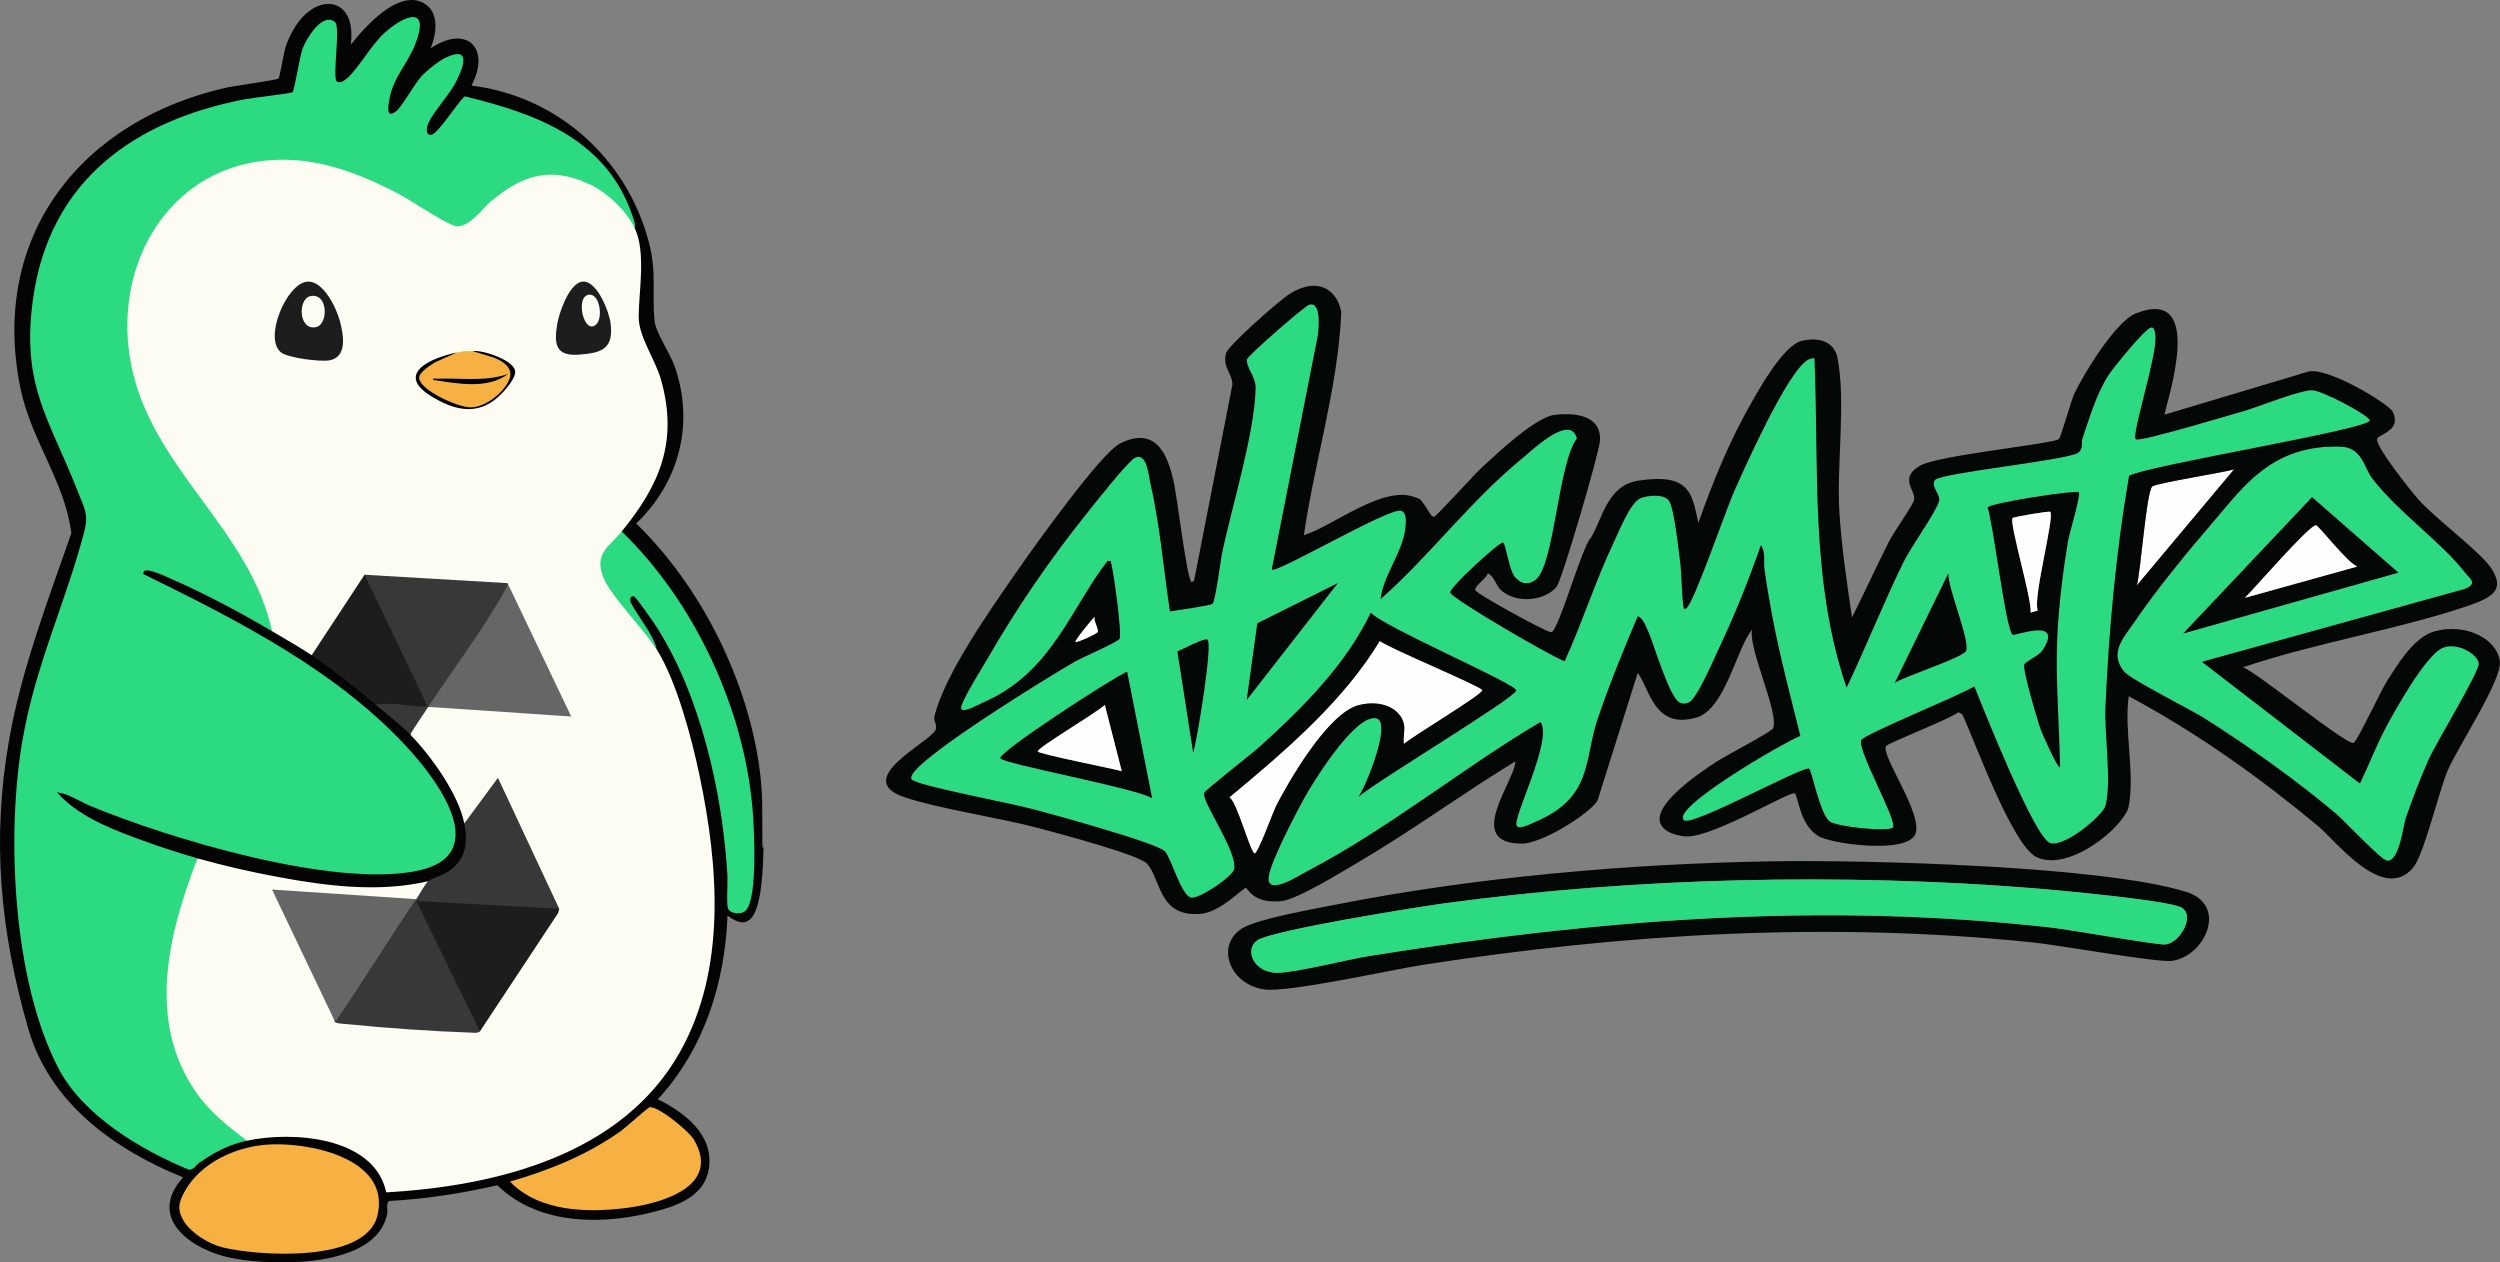 <?xml version="1.0" encoding="UTF-8"?>
<svg id="Layer_1" data-name="Layer 1" xmlns="http://www.w3.org/2000/svg" viewBox="0 0 2080.33 1050.54">
  <rect x="0" y="0" width="2080.33" height="1050.54" fill="#808080" stroke="none"/>
  <defs>
    <style>
      .cls-1 {
        fill: #1d1d1d;
      }

      .cls-2 {
        fill: #030403;
      }

      .cls-3 {
        fill: #fdfcf3;
      }

      .cls-4 {
        fill: #030706;
      }

      .cls-5 {
        fill: #2cda82;
      }

      .cls-6 {
        fill: #666;
      }

      .cls-7 {
        fill: #fefefe;
      }

      .cls-8 {
        fill: #383838;
      }

      .cls-9 {
        fill: #f7b142;
      }
    </style>
  </defs>
  <g>
    <path class="cls-4" d="M1475.45,716.7c78.74-1.24,274.99,3.94,343.88,25.51,35.4,11.08,15.1,54.31-12.49,57.41-11.98,1.35-94.22-13.23-115.37-15.42-170.68-17.63-339.66-7.24-506.95,18.61-26.79,4.14-112.25,23.3-132.3,20.52-30.15-4.17-41.45-38.53-16.99-51.7,13.87-7.47,59.07-15.48,77.68-19.14,114.76-22.58,243.09-33.9,362.54-35.78ZM1693.71,739.24c-160.61-12.91-332.9-9.11-491.4,12.4-23.57,3.2-143.44,22.46-155.89,30.76-11.47,7.65-3.21,27.43,16.95,27.06,15.75-.29,57.49-11.04,76.27-14.03,188.61-30.08,374.83-45.41,568.13-23.49,15.18,1.72,87.36,14.55,93.93,13.97,12.62-1.11,25.8-25.26,12.67-31.1s-102.36-14.11-120.66-15.58Z"/>
    <path class="cls-5" d="M1058.26,473.97c4.2,3.36,96.8-51.35,107.46-48.99,5.48,1.21,4.12,11.44,3.77,14.6-2.17,19.71-18.67,39.82-20.63,58.94,42.39-37.57,73.75-81.01,118.31-117.5,7.67-6.28,39.66-37.33,45.04-16.14-15.55,20.91-18.52,103.18-33.72,117.01-5.2,4.73-12.03,4.72-16.43-.41-6.02-2.97-8.99-30.05-11.41-30.02-3.73.05-44.24,37.27-43.93,41.47.34,4.58,82.38,52.39,95.26,57.34,14.99-32.88,25.55-66.83,41.15-99.57,3.44-7.22,13.74-32.82,21.87-36.08,6.5-2.6,19.78-3.74,23.86,2.07,4.51,6.42,8.3,43.89,9.61,53.73.67,5.04,1.43,34.84,3.02,36.29.38.35,1.78-.61,2.22-1.01,6.39-5.78,32.66-81.66,38.96-95.91,8.28-18.73,44.59-100.69,61.77-110.38,1.54-.87,3.44-1.4,5.46-1.35,3.87,91.45-3.75,184.79,26.74,274.11,16.56-34.77,30.54-70.18,47.52-104.86,5.74-11.72,27.38-41.97,29.41-50.36,1.41-5.81-7.5-12.3-3.36-17.62,4.44-5.7,109.62-16.34,118.87-22.49,4.88-3.24,2.83-9.12,3.68-11.59,5.79-16.76,10.91-35.75,21.61-52.82,3.42-5.46,30.37-38.96,35.63-39.92,3.05-.56,3.22,4.36,3.49,5.75,2.81,14.62-20.39,84.02-16.13,87.31,3.17,2.44,80.38-20.87,88.78-23.21,12.24-3.41,46.65-17.51,57.75-17.66,7.78-.11,47.25,20.63,48.09,25.1,1.36,7.21-184.67,37.4-200.29,46.15-10.91,63.67-16.79,127.95-19.65,192.06-1.02,22.9,5.37,62.61-.06,82.81-1.94,7.22-33.34,34.41-45.91,30.74-13.05-3.81-56.71-114.36-63.17-130.36-10.45,6.85-92.23,40.05-94.1,44.71-3.41,8.51,30.75,67.91,26.27,72.73-3.56,3.83-46.19-.53-52.43-5.03-8.24-5.93-14.89-42.29-17.19-43.92-4.21-3-96.94,48.23-103.98,42.96-12.76-9.55,83.38-65.15,96.63-70.3-7.72-31.27-16.14-62.59-22.24-94.05-2.62-13.52-5.57-29.88-7.6-44.78-.9-6.61,1.29-13.14-2.9-19.97-10.16,29.12-21.74,58.25-35.29,86.69-3.45,7.24-18.02,41.66-24.81,44.3-2.83,1.1-3.57,1.31-6.74.45-9.15-2.51-22.71-50.78-27.23-60.05-1.49-3.06-3.97-10.84-8.45-12.07-12.05,28.45-23.79,56.98-33.49,85.89-11.38,33.92-3.66,64.55-51.62,85.15-3.45,1.48-13.62,6.89-15.7,3.17-3.59-6.4,30.54-72.12,19.83-86.25-64.91,38.43-125.56,88.2-193.23,123.7-8.28,4.34-33.84,21.05-33.01,5.99.63-11.53,22.33-52.96,29.35-65.79,5.54-10.11,41.66-70.2,60.02-67.07,14.01,2.39-8.86,58.18-14.7,65.52,12.96-11.78,130.37-82.3,131.39-88.59.85-5.24-111.21-53.27-120.96-64.8-20.59,42.53-54.01,76.79-92.92,111.96-6.02,5.44-44.97,35.67-45.74,38.08-2.27,7.19,27.48,47.95,25.01,63.23-1.02,6.32-30.04,25.73-36.15,23.87-8.31-2.54-16.17-32.51-21.49-38.43-6.16-6.85-91.77-30.34-108.42-34.8-19.18-5.14-88.7-18.36-99.49-23.56-2.53-1.22-3.52-.94-3.19-3.57,1.75-14.28,114.2-83.43,135.8-95.84,6.44-3.7,35.49-16.17,37.55-19.2,2.12-3.11-5.08-56.82-7.16-63.17-.52-1.58,1-1.78-2.93-1.53-30.2,38.72-46.62,93.36-103.25,117.64-3.72,1.59-18.5,10.07-18.6,4.6-.1-5.36,18.29-34.56,22.48-41.82,23.29-40.43,50.75-80.81,81.28-118.95,5.59-6.98,35.35-44.84,41.01-47.45,9.88-4.55,11.29,14.64,12.55,20.12,8.18,35.51,11.11,72.02,16.53,107.78,5.1-.87,33.67-4.73,35.36-6.33,2.54-2.4,6.56-35.18,7.76-41.04,7.85-38.54,27.16-99.47,28.14-138.29.25-9.86-8.44-17.81-7.1-24.25.59-2.85,47.81-44.23,51.69-45.31,10.4-2.88,7.76,19.95,7.42,24.55l-38.58,195.89ZM1729.81,409.54c-2.81-1.87-74.54,9.07-75.86,12.81,4.64,12.05,15.11,102.28,20.89,105.84,1.89,1.16,42.76-15.05,25.06,12.65-3.03,4.75-14.06,9.43-15.38,11.92-1.86,3.51,11.32,48.07,13.84,54.85,1.18,3.18,13.46,31.06,15.85,31.02-.58-36.23-3.9-72.65-2.29-108.96,1.13-25.45,4.93-55.76,8.95-79.69.93-5.55,11.08-39.03,8.94-40.45ZM1576.79,568.08c8.09-5.22,56.55-20.98,59.12-26.29,3.92-8.13-15.51-52.86-14.58-64.74l-44.53,91.03ZM1113.21,485.24l-66.97,33.41-8.77,63.74,75.75-97.15ZM1004.75,532.27c-2.38-1.79-21.18,8.33-24.98,9.8l13.12,84.29c3.27-10.84,16.5-90.62,11.86-94.1ZM937.89,558.88c-13.98,6.33-107.29,67.11-105.48,72.08,1.64,4.51,113.25,24.9,126.28,33.25l-20.8-105.34Z"/>
    <path class="cls-5" d="M2051.35,476.61c3.6,4.66,11.09,8.8-.28,13.47l-218.75,60.63,131.48,101.26c7.56-15.67,13.63-31.79,21.93-47.31,6.84-12.8,32.78-59.87,47.21-65.69,11.82-4.77,29.03,5.23,29.75,13.27.59,6.59-35.83,66.44-41.71,79.75-7.03,15.89-13.3,32.21-18.89,48.36-2.25,6.49-5.4,36.68-15.64,35.9-4.86-.37-35.82-33.43-42.03-38.71-30.9-26.27-72.91-56.37-109.11-79.3-12.64-8-62.22-32.74-67.68-39.33-13.01-15.7-.5-28.1,8.95-42,17.39-25.55,43.54-57.61,64.65-82.05,25.02-28.96,48.66-65.04,106.35-63.2,18.23.58,19.53,17.53,26.6,26.65,22.05,28.49,57.4,52.67,77.19,78.29ZM1923.94,413.73l-107.24,113.41,179.06-50.63-71.81-62.77Z"/>
    <path class="cls-7" d="M1168.19,602.34c-3.08-13.03-18.91-20.24-37.49-15.58-26.01,6.52-59.41,65.58-68.65,83.66-2.6,5.08-14.96,39.41-17.93,39.82-3.48.49-14.82-43.53-21.22-46.71,48.68-40.25,95.74-81.31,125.21-130.18,8.8,6.42,83.83,37.48,85.45,40.89,1.43,3.02-58.97,38.91-65.37,44.98-.86-5.2,1.17-11.91,0-16.88Z"/>
    <path class="cls-7" d="M894.82,534.31c-1.24-.86,14.07-19.59,16.32-21.47-1.59,3.61,3.71,10.47,2.27,13.28-.76,1.49-17.27,9.1-18.6,8.19Z"/>
    <path class="cls-7" d="M1791.1,404.68c3.74-2.68,58.65-11.43,67.93-14.08l-80.95,96.64c3.19-10.14,7.97-78.95,13.03-82.57Z"/>
    <path class="cls-5" d="M1693.71,739.24c18.3,1.47,107.38,9.67,120.66,15.58s-.04,29.98-12.67,31.1c-6.58.58-78.75-12.24-93.93-13.97-193.3-21.93-379.52-6.59-568.13,23.49-18.77,2.99-60.51,13.75-76.27,14.03-20.16.37-28.43-19.41-16.95-27.06,12.45-8.3,132.32-27.56,155.89-30.76,158.5-21.52,330.78-25.31,491.4-12.4Z"/>
    <path class="cls-4" d="M1729.81,409.54c2.13,1.42-8.01,34.9-8.94,40.45-4.02,23.93-7.81,54.24-8.95,79.69-1.61,36.31,1.71,72.73,2.29,108.96-2.39.04-14.67-27.85-15.85-31.02-2.52-6.79-15.71-51.34-13.84-54.85,1.32-2.49,12.35-7.17,15.38-11.92,17.7-27.71-23.17-11.49-25.06-12.65-5.78-3.56-16.25-93.79-20.89-105.84,1.32-3.74,73.05-14.68,75.86-12.81ZM1706.02,425.91c-1.09-.81-30.25,4.22-31.2,5.11-3.39,3.21,16.6,69.09,14.87,78.75l5.98-1.73c-4.3-10.25,14.42-79.11,10.34-82.13Z"/>
    <path class="cls-4" d="M937.89,558.88l20.8,105.34c-13.02-8.36-124.63-28.74-126.28-33.25-1.81-4.97,91.5-65.76,105.48-72.08ZM933.44,641.71l-14.11-55.2c-4.54,5.31-57.35,36.34-55.71,38.83,1.52,2.31,61.57,14.03,69.82,16.37Z"/>
    <path class="cls-4" d="M1576.79,568.08l44.53-91.03c-.93,11.89,18.51,56.61,14.58,64.74-2.56,5.31-51.02,21.07-59.12,26.29Z"/>
    <polygon class="cls-4" points="1113.21 485.24 1037.46 582.39 1046.24 518.65 1113.21 485.24"/>
    <path class="cls-4" d="M1004.75,532.27c4.64,3.48-8.59,83.25-11.86,94.1l-13.12-84.29c3.8-1.47,22.59-11.59,24.98-9.8Z"/>
    <path class="cls-4" d="M1771.4,670.87c-3.13,16.29-48.9,55.11-76.53,42.46-20.44-9.36-52.49-99.08-61.97-118.94l-3.34-1.75c-5.66,5.22-59.36,25.9-60.31,28.32-3.46,8.92,30.98,56.38,24.64,72.95-6.21,16.24-64.14,9.12-78.54,2.87-17.66-7.66-19.27-35.56-21.81-36.65-4.43-1.9-66.76,36.05-89.85,35.88-5.18-.04-12.29-1.99-16.13-4.34-24.28-14.87,25.67-47.94,41.33-58.17,6.45-4.21,45.43-24.78,46.51-27.31,5.39-12.61-20.4-65.31-17.52-82.11-12.75,15.2-22.27,66.15-46.2,73.02-35.13,10.09-38.6-23.24-48.85-37.22l-33.49,106.34c-6.2,10.57-45.69,35.58-62.62,35.74-49.03.46-5.9-52.35-5.68-68.42-44.85,27.27-85.88,57.69-131.49,84.37-12.13,7.09-50.19,30.77-63.54,31.98-23.8,2.16-27.53-11.04-29.32-11.01-2.46.03-20.98,19.99-37.12,21.49-35.71,3.31-33.11-28.22-45.04-41.65-6.62-7.46-74.74-25.48-90.58-29.7-32.31-8.6-83.68-16.23-111.33-25.64-44.46-15.13,21.73-45.73,25.97-56.17,1.61-3.95-1.9-7.29-1.06-10.84,8.42-35.57,48.08-91.29,71.41-124.81,11.76-16.9,67.07-94.41,82.96-102.45,32.89-16.64,40.65,15.34,44.36,29.85,2.95,11.54,11.21,81.89,15.12,85.24.42.36,1.61-.57,2.24-1l31.92-163.21c-.23-9.68-8.47-14.58-5.29-26.09,1.8-6.52,44.8-44.46,53.38-49.68,24.08-14.66,39.33-2.09,42.51,15.49-2.66,62.29-22.13,123.69-31.16,185.62,23.88-7.18,67.07-43.01,93.47-31.12,6.34.22,11.6,17.26,14.94,15.76,2.99-1.33,33.17-35,39.54-40.81,11.12-10.13,44.42-42.14,60.92-43.98,24.03-2.68,38.87,4.51,37.54,21.76-.79,10.31-31.61,115.94-36.15,121.37-9.77,11.68-32.32,14.11-45.36,3.54-5.32-4.31-5.68-11.68-11.87-14.82-.71,4.23-10.6,9.88-10.48,13.89.08,2.8,59.17,35.16,63.24,35.18,5.93.03,25.61-71.47,33-78.49,9.15-14.24,13.17-43.6,39.29-47.62,43.99-6.77,44.88,11.51,50.23,35.1,12.04-34.25,26.06-68.74,44.97-101.5,6.2-10.74,26.12-46.86,41.61-50.11,17.38-3.64,26.95,3.27,29.12,14.18,7.22,36.25-.81,89.6,1.64,128.77,1.82,29.15,6.26,58.4,10.47,87.41,10.65-21.22,20.38-42.71,31.16-63.93,3.35-6.59,19.99-30.19,20.57-34.02,1.26-8.22-12.94-17.92,4.77-28.32,14.93-8.77,110.71-18.15,115.6-22.19,1.8-1.49,10.22-31.99,12.86-37.68,6.48-13.99,33.78-60.03,51.33-66.95,57.82-22.78,26.51,70.32,23.71,84.33l118.57-35.5c15.05-5.97,68.32,26.6,71.44,33.05,7.63,15.75-11.63,18.63-13.01,22.51-1.99,5.58,27.8,43.07,33.93,50.03,14.81,16.83,52.07,43.81,61.25,58.07,10.82,16.81,1.9,23.53-18.61,30.57-57.81,19.84-129.47,31.43-188.2,51.46,10.16,3.07,86.96,65.64,92.09,62.91,3.18-1.69,22.99-44.17,27.99-51.83,7.67-11.74,21.7-36.4,39.8-41.13,26.13-6.82,51.46,6.52,53.87,25.05,2,15.36-34.69,70.75-43.3,90.65-7.63,17.65-19.65,70.23-29.04,81.27-24.87,29.23-64.32-22.69-79.08-34.93-47.23-39.18-98.99-76.65-157.43-107.94-3.97,28.45,5.31,63.92,0,91.54ZM1058.26,473.97l38.58-195.89c.34-4.6,2.98-27.42-7.42-24.55-3.88,1.07-51.1,42.45-51.69,45.31-1.34,6.44,7.35,14.39,7.1,24.25-.98,38.82-20.29,99.75-28.14,138.29-1.19,5.86-5.22,38.63-7.76,41.04-1.69,1.61-30.26,5.46-35.36,6.33-5.42-35.76-8.35-72.28-16.53-107.78-1.26-5.48-2.67-24.68-12.55-20.12-5.66,2.61-35.42,40.47-41.01,47.45-30.52,38.14-57.99,78.52-81.28,118.95-4.18,7.26-22.57,36.45-22.48,41.82.1,5.48,14.88-3,18.6-4.6,56.64-24.29,73.05-78.92,103.25-117.64,3.93-.25,2.41-.05,2.93,1.53,2.08,6.35,9.28,60.06,7.16,63.17-2.06,3.03-31.11,15.5-37.55,19.2-21.6,12.4-134.05,81.55-135.8,95.84-.32,2.63.67,2.35,3.19,3.57,10.79,5.2,80.31,18.42,99.49,23.56,16.65,4.46,102.26,27.95,108.42,34.8,5.32,5.92,13.18,35.89,21.49,38.43,6.11,1.87,35.13-17.55,36.15-23.87,2.46-15.29-27.28-56.04-25.01-63.23.76-2.41,39.71-32.64,45.74-38.08,38.92-35.17,72.34-69.43,92.92-111.96,9.75,11.53,121.82,59.56,120.96,64.8-1.02,6.29-118.43,76.82-131.39,88.59,5.84-7.34,28.72-63.13,14.7-65.52-18.36-3.13-54.48,56.96-60.02,67.07-7.03,12.83-28.72,54.26-29.35,65.79-.83,15.06,24.73-1.65,33.01-5.99,67.68-35.5,128.32-85.27,193.23-123.7,10.71,14.13-23.42,79.84-19.83,86.25,2.08,3.71,12.25-1.69,15.7-3.17,47.96-20.6,40.24-51.24,51.62-85.15,9.7-28.91,21.44-57.44,33.49-85.89,4.48,1.23,6.96,9.01,8.45,12.07,4.52,9.27,18.09,57.54,27.23,60.05,3.16.87,3.91.65,6.74-.45,6.79-2.64,21.36-37.06,24.81-44.3,13.55-28.44,25.12-57.57,35.29-86.69,4.19,6.83,2,13.36,2.9,19.97,2.02,14.9,4.98,31.27,7.6,44.78,6.09,31.46,14.51,62.78,22.24,94.05-13.25,5.15-109.39,60.75-96.63,70.3,7.04,5.27,99.77-45.96,103.98-42.96,2.3,1.64,8.95,37.99,17.19,43.92,6.24,4.49,48.87,8.86,52.43,5.03,4.48-4.83-29.68-64.22-26.27-72.73,1.86-4.66,83.65-37.85,94.1-44.71,6.47,16,50.12,126.55,63.17,130.36,12.57,3.67,43.96-23.52,45.91-30.74,5.43-20.2-.96-59.9.06-82.81,2.86-64.11,8.74-128.39,19.65-192.06,15.63-8.75,201.65-38.94,200.29-46.15-.84-4.47-40.31-25.2-48.09-25.1-11.09.15-45.51,14.25-57.75,17.66-8.4,2.34-85.62,25.65-88.78,23.21-4.27-3.28,18.93-72.69,16.13-87.31-.27-1.39-.44-6.31-3.49-5.75-5.26.96-32.2,34.46-35.63,39.92-10.7,17.07-15.82,36.06-21.61,52.82-.85,2.47,1.19,8.36-3.68,11.59-9.26,6.14-114.43,16.78-118.87,22.49-4.15,5.33,4.76,11.81,3.36,17.62-2.03,8.39-23.67,38.64-29.41,50.36-16.98,34.68-30.96,70.09-47.52,104.86-30.49-89.32-22.88-182.66-26.74-274.11-2.02-.05-3.92.48-5.46,1.35-17.18,9.68-53.49,91.65-61.77,110.38-6.3,14.25-32.57,90.13-38.96,95.91-.44.4-1.84,1.36-2.22,1.01-1.58-1.45-2.35-31.25-3.02-36.29-1.3-9.84-5.1-47.31-9.61-53.73-4.07-5.81-17.36-4.67-23.86-2.07-8.13,3.26-18.43,28.86-21.87,36.08-15.59,32.74-26.16,66.69-41.15,99.57-12.88-4.95-94.92-52.75-95.26-57.34-.31-4.2,40.2-41.43,43.93-41.47,2.42-.03,5.4,27.04,11.41,30.02,4.39,5.13,11.23,5.14,16.43.41,15.2-13.83,18.17-96.1,33.72-117.01-5.37-21.19-37.37,9.86-45.04,16.14-44.55,36.49-75.91,79.93-118.31,117.5,1.96-19.12,18.46-39.23,20.63-58.94.35-3.16,1.71-13.38-3.77-14.6-10.66-2.36-103.25,52.35-107.46,48.99ZM2051.35,476.61c-19.79-25.62-55.14-49.8-77.19-78.29-7.06-9.12-8.37-26.07-26.6-26.65-57.68-1.84-81.33,34.24-106.35,63.2-21.11,24.44-47.25,56.5-64.65,82.05-9.46,13.89-21.97,26.3-8.95,42,5.46,6.58,55.05,31.32,67.68,39.33,36.2,22.93,78.21,53.02,109.11,79.3,6.2,5.28,37.17,38.34,42.03,38.71,10.24.77,13.39-29.41,15.64-35.9,5.6-16.15,11.87-32.47,18.89-48.36,5.88-13.3,42.3-73.16,41.71-79.75-.72-8.04-17.92-18.04-29.75-13.27-14.42,5.82-40.37,52.89-47.21,65.69-8.29,15.52-14.37,31.64-21.93,47.31l-131.48-101.26,218.75-60.63c11.37-4.66,3.88-8.8.28-13.47ZM1791.1,404.68c-5.06,3.62-9.84,72.43-13.03,82.57l80.95-96.64c-9.28,2.64-64.18,11.4-67.93,14.08ZM894.82,534.31c1.32.91,17.83-6.7,18.6-8.19,1.44-2.8-3.86-9.67-2.27-13.28-2.25,1.88-17.57,20.61-16.32,21.47ZM1168.19,602.34c1.17,4.96-.86,11.68,0,16.88,6.4-6.07,66.81-41.96,65.37-44.98-1.62-3.4-76.64-34.47-85.45-40.89-29.47,48.87-76.53,89.93-125.21,130.18,6.4,3.18,17.73,47.2,21.22,46.71,2.97-.41,15.33-34.74,17.93-39.82,9.24-18.08,42.64-77.14,68.65-83.66,18.58-4.66,34.41,2.55,37.49,15.58Z"/>
    <path class="cls-4" d="M1923.94,413.73l71.81,62.77-179.06,50.63,107.24-113.41ZM1927.38,437.16c-4.69-1.71-54.15,55.83-59.4,60.34l93.54-26.06c-8.15-3.13-31.48-33.3-34.14-34.27Z"/>
    <path class="cls-7" d="M1706.02,425.91c4.09,3.01-14.64,71.88-10.34,82.13l-5.98,1.73c1.72-9.66-18.26-75.54-14.87-78.75.94-.89,30.1-5.92,31.2-5.11Z"/>
    <path class="cls-7" d="M933.44,641.71c-8.25-2.34-68.3-14.06-69.82-16.37-1.64-2.49,51.17-33.52,55.71-38.83l14.11,55.2Z"/>
    <path class="cls-7" d="M1927.38,437.16c2.67.97,25.99,31.14,34.14,34.27l-93.54,26.06c5.25-4.51,54.71-62.05,59.4-60.34Z"/>
  </g>
  <g>
    <g>
      <path class="cls-2" d="M635.36,706.24c-.43,13.89-1.17,47.16-9.99,57.51-8.17,9.59-19.34-2.4-20-1.51-2.11,55.79-19.74,111.15-57.99,152.5,22.24,10.95,46.73,29.51,42.53,57.55-3.14,21-22.12,29.49-40.34,34.66-44.58,12.67-100.58,13.82-135.73-20.71-29.49,6.84-59.55,11.45-89.85,13.13-2.9,1.12-1.22,7.26-1.75,10.25-8.28,46.12-95.16,44.1-129.92,37.14-32.55-6.52-70.73-32.81-39.99-67.03-56.82-22.96-110.89-61.75-128.69-123.29C.21,775.47-7.15,698.69,7.68,615.06c10.47-59.04,32.11-114.96,51.68-171.31-5.33-43.14-33.37-76.98-42.34-120.67C-9.04,195.99,68.27,99.52,189.33,72.71c6.08-1.35,40.71-6.06,42.42-7.36,1.07-.82,4.43-21.87,5.91-26.31,1.69-5.09,4.49-11.14,7.28-15.72,19.08-31.23,52.37-25.59,46.91,13.91,11.68-14.71,38.99-45.77,60.03-35.02,14.21,7.26,11.38,25.73,6.48,38.03,29.84-20.16,50.39-.4,33.99,30.99,71.57,8.82,129.21,60.67,147.51,130,6.79,25.74,2.62,41.52,4.74,65.24.92,10.28,12.78,26.89,16.77,38.25,16.67,47.47,4.02,96.42-31.94,130.87,54.07,52.79,92.81,130.1,102.77,205.29,2.75,20.73,2,37.92,2.15,58.35l1,7Z"/>
      <path class="cls-6" d="M635.36,706.24c-1.76-1.56-.98-4.85-1-7,1.7,1.52,1.07,4.9,1,7Z"/>
      <path class="cls-3" d="M528.36,190.24c9.3,19.96,3.15,52.58,3.11,73.61-.03,16.32,13.87,35.33,18.6,52.18,14.41,51.28-.89,87.22-32.71,126.21l.51,2.51c-16.92,16.08-22.26,24.46-7.87,45.64,13.61,15.86,25.73,32.47,36.36,49.85,16.64,26.29,29.21,74.07,35.69,104.81,15.88,75.33,22.77,161.5-16.52,230.86-48.37,85.39-152.59,111.08-244.13,116.29-9.9-46.59-78.37-51.13-116.04-42.96l-4.37-.83c-83.67-58.03-72.5-146.82-40-230.97.25-.64.79-1.17,1.37-1.72s1.28-1.03,2-1.47c2.74-.23,5.54-.41,8.24.2,52.45,12.81,106.96,25.83,160.82,20.65,7.86-1.74,15.5-2.36,22.94-1.86.49.58,1.11,1.4.82,1.97-1.21,2.41-6.56,10.72-8.26,12.76l-2.56.27-2.81,1.82-113.71-7.58,49.8,104.79-1.28,1.96c39.33,4.24,79.01,6.88,119.03,7.91l1.97,1.09-.2-3.33,63.22-95.66c.29-2.14,1.28-3.15,2.97-3.01l-2.95-1.58-48.48-103.47-25.26,34.3-2.31-.24-2.49-2.04c-7.36-26.15-24.18-48.83-42.19-68.74l-.32-3.22c1.21-8.39,7.98-18.17,15-23l2.83-1.81,112.68,7.57-49.52-104.14c.28-1.54.47-3.1.01-4.61l-.25,1.24c-38.52-1.36-77.25-3.39-116.18-6.09l-2.57-2.15.22,3.32c-13.96,21.26-27.92,42.52-41.88,63.77l-2.34-.09-4.33-.45c-4.76-2.53-25.99-14.83-27.64-17.39-.43-.66-.74-1.4-1.03-2.16l-3.06-4.35c-7.1-28.72-22.04-54.56-38.85-78.62-50.58-66.28-102.44-137.34-71.5-224.12,21.83-61.24,78.07-94.65,142.56-85.82,41.87,5.73,78.35,27.2,112.75,48.57,13.49,7.29,15.15,7.61,27.06-2.89,28.77-32.09,63.45-46.56,103.52-22.44,12.18,7.33,26.3,20.49,29.52,34.68Z"/>
      <path class="cls-5" d="M205.36,949.24c-15.49,3.36-26.49,9.38-39.33,18.17-3.17,2.17-4.88,6.43-9.07,5.83-39.62-16.32-87.65-44.83-108.15-83.96-38.13-72.78-43.88-194.47-29.98-274.07,10.86-62.16,35.77-113.83,51.29-172.71,3.89-14.76-.02-19.75-5.29-33.26-23.85-61.1-47.36-88.1-37.36-160.39,13.64-98.57,84.14-148.63,176.67-166.33,5.79-1.11,37.56-4.71,39.24-5.76,1.59-.99,6.09-30.36,8.48-36.52,3.16-8.13,16.04-30,26.79-22.08,5.09,3.75-2.4,46.77,1.62,49.63,2.34,1.67,5.74-.37,7.71-1.93,9.55-7.53,20.9-28.72,32.49-38.96,17.36-15.33,37.9-22.03,24.73,10.67-6.74,16.73-18.76,27.51-21.6,47.4-.81,5.68-1.6,13.23,5.82,7.82,5-3.64,15.54-23.37,21.95-30.05,4.13-4.31,13.39-11.77,18.65-14.35,24.32-11.94,14.57,10.64,7.74,22.74-4.86,8.63-20.44,26.06-22.18,33.81-.72,3.22-1.09,7.72,3.3,7.21,5.74-.67,22.33-27.82,27.95-31.96,59.45,14.43,117.19,35.44,138.97,98.07,1.1,3.16,3.33,8.72,2.54,11.96-6.82-14.64-23.01-30.04-37.64-36.86-32.42-15.09-55.65-8.02-81.82,13.89-7.79,6.52-18.16,21.89-29.02,20.97-7.06-.6-38.08-21.57-47.48-26.53-27.14-14.31-57.36-26.77-88.48-28.52-99.2-5.58-155.11,86.47-133.24,177.24,19.83,82.31,97.81,132.03,115.7,214.8l-3.15-.32c-32.19-18.76-64.98-34.74-98.37-47.94l-3.49-.3c66.5,32.46,134.41,66.49,190.27,115.85,23.23,20.53,50.58,48.76,63.24,76.96,38.74,86.33-114.12,56.94-155.44,47.98-56.52-12.26-113.97-30.47-165.6-54.65,13.01,12.62,29.84,20.85,46.6,27.51,18.9,7.5,38.43,14.24,58.09,20.13,2.22.76,4.08,2.3,5.86,3.78-24.18,62.26-42.61,135.29-1.22,194.72,11.54,16.57,26.37,28.15,42.22,40.28Z"/>
      <path class="cls-9" d="M221.17,952.55c34.18-2.86,104.52,10.82,92.91,58.92-9.61,39.81-99.26,33.73-128.93,26.5-11.13-2.71-26.2-11.89-32.19-21.81-5.92-9.8-4.25-16.11,1.22-25.6,13.23-22.99,41.15-35.84,67-38Z"/>
      <path class="cls-5" d="M546.36,540.24c-10.7-16.91-39.02-45.05-44.72-60.78-7.01-19.37,5.53-24.73,15.72-37.22,60.76,58.81,102.16,147.9,108.99,232.51,1.3,16.14,3.89,70.33-4.99,81.99-3.8,4.99-13.04,3.95-15.49-.52-1.54-2.8-.23-22.28-.53-27.47-4-69.01-22.76-152.69-61.35-210.65-1.85-2.78-14.95-21.35-16.24-21.77-2.86-.91-3.77,1.64-3.19,4.14.8,3.47,13.11,20.76,15.97,26.08,2.25,4.19,5.07,8.93,5.83,13.67Z"/>
      <path class="cls-9" d="M424.37,983.26c32.51-9.37,65.42-22.62,92.91-42.6,3.6-2.62,22.04-19.33,23.56-19.38,7.65-.28,32.43,19.93,36.72,27.28,22.81,39.1-27.98,52.93-55.83,56.55-32.81,4.27-73,3.33-97.36-21.85Z"/>
      <path class="cls-2" d="M226.36,525.24c10.71,6.36,22.92,13.25,33,20,.91,0,1.81.03,2.69.21s1.7.35,2.33.79c15.79,10.94,30.87,22.97,45.56,35.35.61.51,1.02,1.28,1.43,2.08s.72,1.68.98,2.58l4.67,1.3c8.36,6.66,16.46,13.61,24.3,20.84l.03,2.86c17.25,17.67,40.25,49.57,45,74,4.93,4.32,3.81,16.98,1.92,23.27-2.74,9.13-7.99,13.89-15.54,19.24-3.39,2.4-12.72,6.51-16.38,5.49-40.82,9.61-84.27,4.07-125.02-3.48-22.23-4.12-45.25-9.37-66.98-15.52-17.05-4.83-34.88-10.8-51.52-16.98-23.39-8.69-48.68-19.03-65.48-38,10.09,1.2,18.85,7.7,28.02,11.47,66.71,27.48,200.13,67.5,270.21,54.24,63.51-12.01,21.87-71.17-3.71-99.74-59.17-66.07-144-109.02-222.51-147.5-1.76-8.18,19.52,2.41,21.67,3.34,28.04,12.08,59.05,28.56,85.33,44.17Z"/>
      <path class="cls-8" d="M386.36,685.24l27.99-38,51.01,109-1.33,1.93-114.25-6.06,50.2,102.83-.62,3.3c-1.85,1.71-5.2,1.12-7.55,1.03-32.6-1.13-70.47-3.76-102.94-7.05-2.73-.28-11.5-.43-10.51-2.98,19.89-32.05,41.32-65.51,63.56-96.88l4.44-4.12c2.32-3.36,7.63-13.13,10-15,3.13-2.47,11.02-4.46,15.32-7.18,15.86-10.06,18.05-23.49,14.68-40.82Z"/>
      <polygon class="cls-1" points="465.36 756.24 464.44 759.78 399.36 858.24 346.39 749.74 465.36 756.24"/>
      <path class="cls-8" d="M422.36,485.24l.87,4.57c-18.91,33.67-41.72,65.61-64.27,96.91l-2.6,1.53c-5.02,7.64-10.4,15.09-15,23-7.25-7.44-20.49-17.79-29-25l1.36-1.51c12.82-1.16,25.83-.77,39.04,1.17l-50.04-104.38.64-3.28,119,7Z"/>
      <path class="cls-6" d="M422.36,485.24l52.99,110.99-118.99-7.99c20.23-30.81,47.16-66.53,64.44-98.06.89-1.63,1.78-2.94,1.56-4.94Z"/>
      <path class="cls-6" d="M346.36,748.24c-22.32,32.38-42.66,66.17-65.01,98.54-.86,1.24-.77,2.94-2.99,2.46l-51.99-108.99,119.99,7.99Z"/>
      <path class="cls-1" d="M303.36,478.24l52.01,108.5-1.44,1.45c-13.55-.88-28.24-3.72-41.57-1.95-16.47-13.95-35.63-29.38-53-41l44-67Z"/>
      <path class="cls-1" d="M255.14,234.44c13.71-1.75,24.88,21.99,27.72,32.81,2.85,10.89,6.53,29.54-8.43,32.55-7.42,1.49-34.75-1.92-40.58-6.53-14.59-11.57,4.29-56.66,21.3-58.83Z"/>
      <path class="cls-1" d="M484.12,234.44c12.37-2.19,22.79,24.95,23.98,34.57,2.63,21.23-7.1,24.71-26.37,26.1-19.2,1.39-20.81-8.42-18.11-25.1,1.53-9.44,9.72-33.66,20.5-35.57Z"/>
      <path class="cls-3" d="M258.08,246.46c15.07-3.44,15.51,23.68,4.74,25.77-14.56,2.83-14.95-23.44-4.74-25.77Z"/>
      <path class="cls-3" d="M496.11,269.97c-10,9.16-17.25-21.62-7.01-24.55,9.83-2.81,13.11,18.96,7.01,24.55Z"/>
      <path class="cls-9" d="M393.26,292.19c3.15-.31,31.44,8.26,33.44,17.27.76,3.42-1.48,7.06-3.16,10.12-3.77,6.92-9.77,11.69-16.61,15.58-5.3,3.21-11.03,5.18-17.05,4.04-13.57-1.96-50.01-15.3-42.19-28.06,3.01-4.3,8.41-7.49,13-10.18,10.11-5.49,14.25-6.42,19.43-7.57,3.56-.79,4.18-.81,5.75-1.02,2.9-.4,7.39-.17,7.39-.17Z"/>
    </g>
    <g>
      <path d="M380.12,293.38l-18.15,8.1c-3.7,2.44-14.18,8.75-13.16,13.67,2.13,10.34,32.61,23.85,42.72,23.83,12.34-.03,27.11-11.71,32.02-22.56,5.73-12.67-11.16-18.21-13.98-19.27l-16.3-4.96c8.34-1.29,35.77,7.9,35.42,17.42-.27,7.25-12.19,19.6-17.9,23.77-17.11,12.48-35.26,6.54-51.78-3.57-31.11-19.04.61-32.37,21.12-36.42Z"/>
      <path d="M422.77,311.19c-17.34,13.1-42.41,7.88-62.47,4.93-.24-1.72,2.25-.93,3.45-.98,20.04-.75,39.64,2.72,59.02-3.95Z"/>
    </g>
  </g>
</svg>
